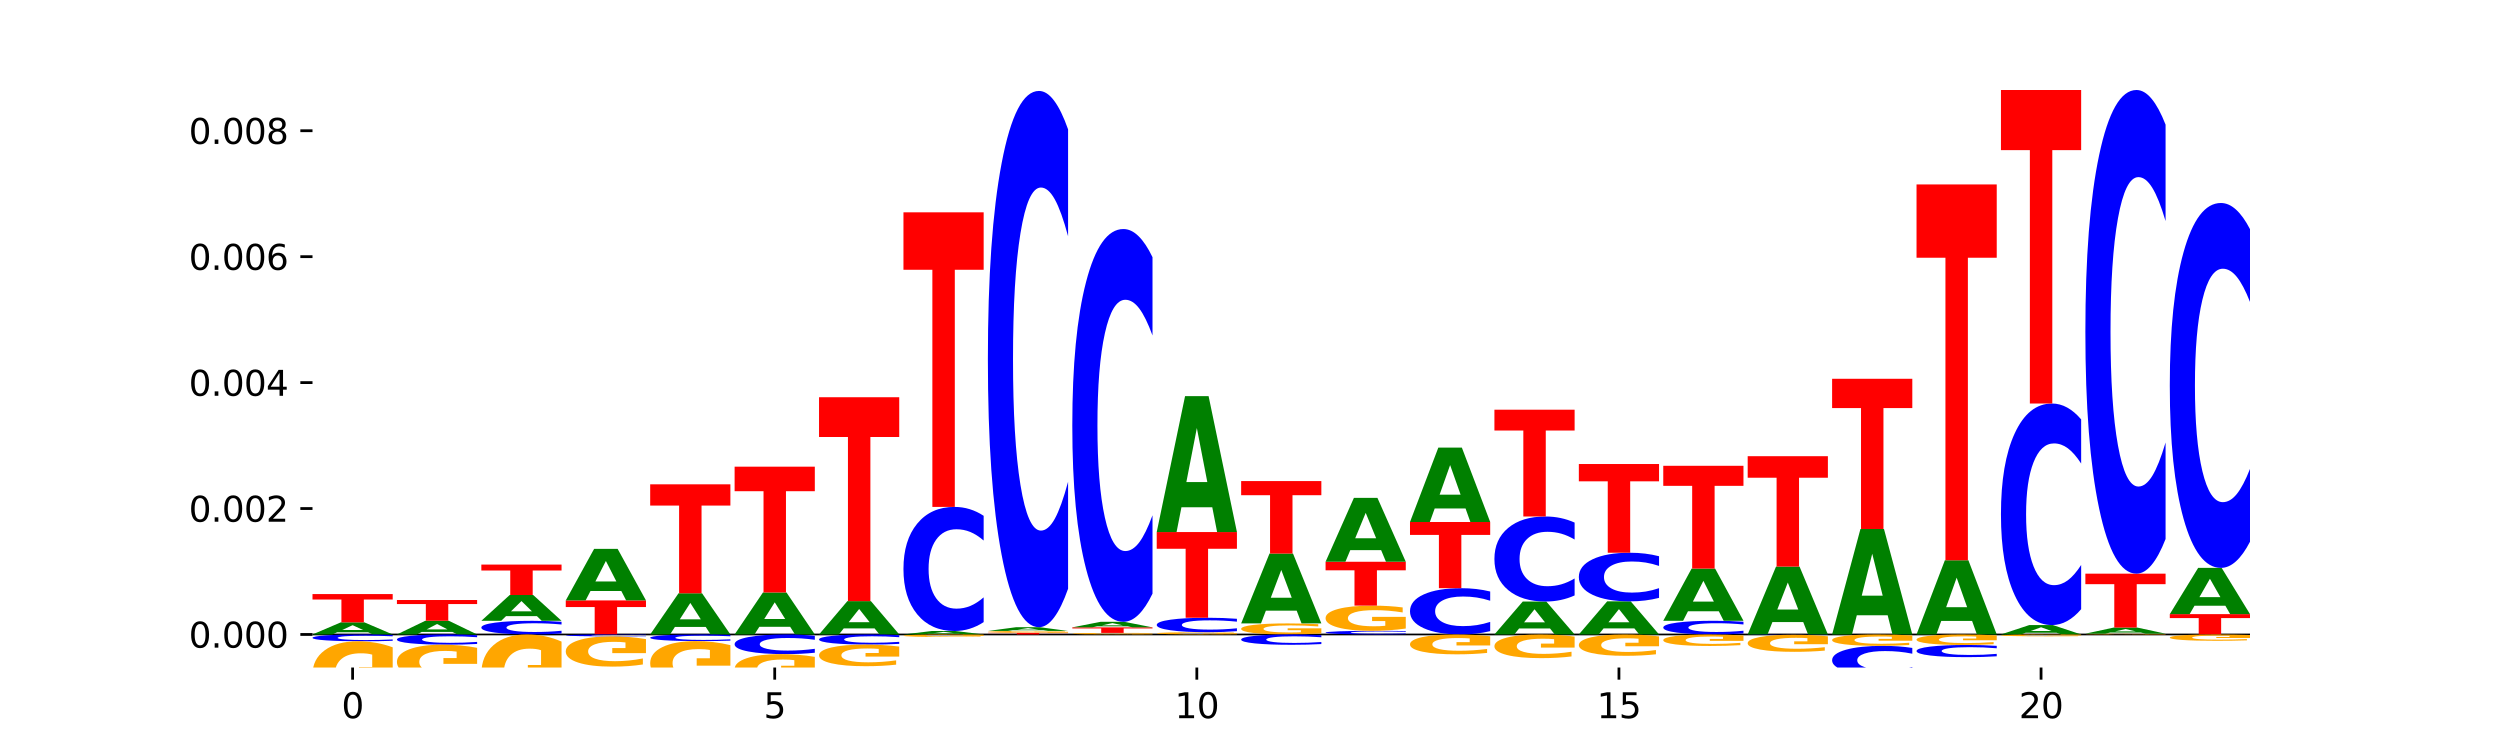 <?xml version="1.0" encoding="utf-8" standalone="no"?>
<!DOCTYPE svg PUBLIC "-//W3C//DTD SVG 1.1//EN"
  "http://www.w3.org/Graphics/SVG/1.1/DTD/svg11.dtd">
<svg xmlns:xlink="http://www.w3.org/1999/xlink" width="720pt" height="216pt" viewBox="0 0 720 216" xmlns="http://www.w3.org/2000/svg" version="1.1">
 <defs>
  <style type="text/css">*{stroke-linejoin: round; stroke-linecap: butt}</style>
 </defs>
 <g id="figure_1">
  <g id="patch_1">
   <path d="M 0 216 
L 720 216 
L 720 0 
L 0 0 
z
" style="fill: #ffffff"/>
  </g>
  <g id="axes_1">
   <g id="patch_2">
    <path d="M 90 192.24 
L 648 192.24 
L 648 25.92 
L 90 25.92 
z
" style="fill: #ffffff"/>
   </g>
   <g id="line2d_1">
    <path d="M 90 182.722 
L 648 182.722 
" clip-path="url(#p5cc0172f6b)" style="fill: none; stroke: #000000; stroke-width: 0.5; stroke-linecap: square"/>
   </g>
   <g id="patch_3">
    <path d="M 106 182.087 
L 97.117 182.087 
L 95.714 182.722 
L 90 182.722 
L 98.161 179.236 
L 104.937 179.236 
L 113.098 182.722 
L 107.388 182.722 
L 106 182.087 
z
M 98.534 181.44 
L 104.569 181.44 
L 101.556 180.053 
L 98.534 181.44 
z
" clip-path="url(#p5cc0172f6b)" style="fill: #008000"/>
   </g>
   <g id="patch_4">
    <path d="M 90 171.083 
L 113.098 171.083 
L 113.098 172.673 
L 104.788 172.673 
L 104.788 179.236 
L 98.326 179.236 
L 98.326 172.673 
L 90 172.673 
L 90 171.083 
z
" clip-path="url(#p5cc0172f6b)" style="fill: #ff0000"/>
   </g>
   <g id="patch_5">
    <path d="M 130.314 182.005 
L 121.431 182.005 
L 120.028 182.722 
L 114.314 182.722 
L 122.474 178.785 
L 129.251 178.785 
L 137.412 182.722 
L 131.702 182.722 
L 130.314 182.005 
z
M 122.847 181.274 
L 128.883 181.274 
L 125.87 179.708 
L 122.847 181.274 
z
" clip-path="url(#p5cc0172f6b)" style="fill: #008000"/>
   </g>
   <g id="patch_6">
    <path d="M 114.314 172.803 
L 137.412 172.803 
L 137.412 173.969 
L 129.102 173.969 
L 129.102 178.785 
L 122.64 178.785 
L 122.64 173.969 
L 114.314 173.969 
L 114.314 172.803 
z
" clip-path="url(#p5cc0172f6b)" style="fill: #ff0000"/>
   </g>
   <g id="patch_7">
    <path d="M 161.725 182.44 
Q 159.793 182.58 157.704 182.65 
Q 155.615 182.722 153.339 182.722 
Q 146.554 182.722 142.591 182.193 
Q 138.627 181.664 138.627 180.759 
Q 138.627 179.851 142.591 179.323 
Q 146.554 178.794 153.339 178.794 
Q 155.615 178.794 157.704 178.865 
Q 159.793 178.936 161.725 179.075 
L 161.725 179.858 
Q 159.776 179.673 157.885 179.587 
Q 155.993 179.501 153.904 179.501 
Q 150.156 179.501 148.009 179.836 
Q 145.867 180.171 145.867 180.759 
Q 145.867 181.345 148.009 181.68 
Q 150.156 182.014 153.904 182.014 
Q 155.993 182.014 157.885 181.928 
Q 159.776 181.841 161.725 181.656 
L 161.725 182.44 
z
" clip-path="url(#p5cc0172f6b)" style="fill: #0000ff"/>
   </g>
   <g id="patch_8">
    <path d="M 154.627 177.44 
L 145.744 177.44 
L 144.342 178.794 
L 138.627 178.794 
L 146.788 171.364 
L 153.565 171.364 
L 161.725 178.794 
L 156.016 178.794 
L 154.627 177.44 
z
M 147.161 176.061 
L 153.197 176.061 
L 150.184 173.106 
L 147.161 176.061 
z
" clip-path="url(#p5cc0172f6b)" style="fill: #008000"/>
   </g>
   <g id="patch_9">
    <path d="M 138.627 162.599 
L 161.725 162.599 
L 161.725 164.308 
L 153.416 164.308 
L 153.416 171.364 
L 146.953 171.364 
L 146.953 164.308 
L 138.627 164.308 
L 138.627 162.599 
z
" clip-path="url(#p5cc0172f6b)" style="fill: #ff0000"/>
   </g>
   <g id="patch_10">
    <path d="M 162.941 172.919 
L 186.039 172.919 
L 186.039 174.831 
L 177.729 174.831 
L 177.729 182.722 
L 171.267 182.722 
L 171.267 174.831 
L 162.941 174.831 
L 162.941 172.919 
z
" clip-path="url(#p5cc0172f6b)" style="fill: #ff0000"/>
   </g>
   <g id="patch_11">
    <path d="M 178.941 170.215 
L 170.058 170.215 
L 168.655 172.919 
L 162.941 172.919 
L 171.102 158.077 
L 177.879 158.077 
L 186.039 172.919 
L 180.33 172.919 
L 178.941 170.215 
z
M 171.475 167.46 
L 177.51 167.46 
L 174.497 161.557 
L 171.475 167.46 
z
" clip-path="url(#p5cc0172f6b)" style="fill: #008000"/>
   </g>
   <g id="patch_12">
    <path d="M 203.255 180.562 
L 194.372 180.562 
L 192.969 182.722 
L 187.255 182.722 
L 195.415 170.867 
L 202.192 170.867 
L 210.353 182.722 
L 204.643 182.722 
L 203.255 180.562 
z
M 195.789 178.362 
L 201.824 178.362 
L 198.811 173.646 
L 195.789 178.362 
z
" clip-path="url(#p5cc0172f6b)" style="fill: #008000"/>
   </g>
   <g id="patch_13">
    <path d="M 187.255 139.484 
L 210.353 139.484 
L 210.353 145.605 
L 202.043 145.605 
L 202.043 170.867 
L 195.581 170.867 
L 195.581 145.605 
L 187.255 145.605 
L 187.255 139.484 
z
" clip-path="url(#p5cc0172f6b)" style="fill: #ff0000"/>
   </g>
   <g id="patch_14">
    <path d="M 227.569 180.52 
L 218.686 180.52 
L 217.283 182.722 
L 211.569 182.722 
L 219.729 170.633 
L 226.506 170.633 
L 234.667 182.722 
L 228.957 182.722 
L 227.569 180.52 
z
M 220.102 178.276 
L 226.138 178.276 
L 223.125 173.468 
L 220.102 178.276 
z
" clip-path="url(#p5cc0172f6b)" style="fill: #008000"/>
   </g>
   <g id="patch_15">
    <path d="M 211.569 134.402 
L 234.667 134.402 
L 234.667 141.468 
L 226.357 141.468 
L 226.357 170.633 
L 219.895 170.633 
L 219.895 141.468 
L 211.569 141.468 
L 211.569 134.402 
z
" clip-path="url(#p5cc0172f6b)" style="fill: #ff0000"/>
   </g>
   <g id="patch_16">
    <path d="M 251.882 180.973 
L 242.999 180.973 
L 241.597 182.722 
L 235.882 182.722 
L 244.043 173.125 
L 250.82 173.125 
L 258.98 182.722 
L 253.271 182.722 
L 251.882 180.973 
z
M 244.416 179.192 
L 250.451 179.192 
L 247.438 175.375 
L 244.416 179.192 
z
" clip-path="url(#p5cc0172f6b)" style="fill: #008000"/>
   </g>
   <g id="patch_17">
    <path d="M 235.882 114.403 
L 258.98 114.403 
L 258.98 125.855 
L 250.67 125.855 
L 250.67 173.125 
L 244.208 173.125 
L 244.208 125.855 
L 235.882 125.855 
L 235.882 114.403 
z
" clip-path="url(#p5cc0172f6b)" style="fill: #ff0000"/>
   </g>
   <g id="patch_18">
    <path d="M 276.196 182.541 
L 267.313 182.541 
L 265.91 182.722 
L 260.196 182.722 
L 268.357 181.73 
L 275.134 181.73 
L 283.294 182.722 
L 277.585 182.722 
L 276.196 182.541 
z
M 268.73 182.357 
L 274.765 182.357 
L 271.752 181.963 
L 268.73 182.357 
z
" clip-path="url(#p5cc0172f6b)" style="fill: #008000"/>
   </g>
   <g id="patch_19">
    <path d="M 283.294 179.168 
Q 281.362 180.438 279.273 181.081 
Q 277.184 181.73 274.908 181.73 
Q 268.122 181.73 264.159 176.917 
Q 260.196 172.103 260.196 163.871 
Q 260.196 155.61 264.159 150.804 
Q 268.122 145.99 274.908 145.99 
Q 277.184 145.99 279.273 146.64 
Q 281.362 147.282 283.294 148.552 
L 283.294 155.676 
Q 281.345 153.993 279.453 153.21 
Q 277.562 152.428 275.473 152.428 
Q 271.725 152.428 269.577 155.477 
Q 267.436 158.519 267.436 163.871 
Q 267.436 169.202 269.577 172.251 
Q 271.725 175.292 275.473 175.292 
Q 277.562 175.292 279.453 174.51 
Q 281.345 173.72 283.294 172.037 
L 283.294 179.168 
z
" clip-path="url(#p5cc0172f6b)" style="fill: #0000ff"/>
   </g>
   <g id="patch_20">
    <path d="M 260.196 61.149 
L 283.294 61.149 
L 283.294 77.695 
L 274.984 77.695 
L 274.984 145.99 
L 268.522 145.99 
L 268.522 77.695 
L 260.196 77.695 
L 260.196 61.149 
z
" clip-path="url(#p5cc0172f6b)" style="fill: #ff0000"/>
   </g>
   <g id="patch_21">
    <path d="M 284.51 182.253 
L 307.608 182.253 
L 307.608 182.345 
L 299.298 182.345 
L 299.298 182.722 
L 292.836 182.722 
L 292.836 182.345 
L 284.51 182.345 
L 284.51 182.253 
z
" clip-path="url(#p5cc0172f6b)" style="fill: #ff0000"/>
   </g>
   <g id="patch_22">
    <path d="M 307.608 182.205 
Q 305.278 182.229 302.773 182.241 
Q 300.267 182.253 297.596 182.253 
Q 291.56 182.253 288.035 182.181 
Q 284.51 182.109 284.51 181.985 
Q 284.51 181.86 288.097 181.788 
Q 291.69 181.717 297.938 181.717 
Q 300.345 181.717 302.55 181.726 
Q 304.761 181.736 306.717 181.755 
L 306.717 181.862 
Q 304.699 181.837 302.7 181.825 
Q 300.702 181.813 298.694 181.813 
Q 294.977 181.813 292.963 181.858 
Q 290.95 181.902 290.95 181.985 
Q 290.95 182.067 292.891 182.112 
Q 294.832 182.156 298.404 182.156 
Q 299.377 182.156 300.21 182.154 
Q 301.044 182.151 301.707 182.146 
L 301.707 182.045 
L 297.902 182.045 
L 297.902 181.956 
L 307.608 181.956 
L 307.608 182.205 
z
" clip-path="url(#p5cc0172f6b)" style="fill: #ffa600"/>
   </g>
   <g id="patch_23">
    <path d="M 300.51 181.519 
L 291.627 181.519 
L 290.224 181.717 
L 284.51 181.717 
L 292.67 180.631 
L 299.447 180.631 
L 307.608 181.717 
L 301.898 181.717 
L 300.51 181.519 
z
M 293.043 181.317 
L 299.079 181.317 
L 296.066 180.886 
L 293.043 181.317 
z
" clip-path="url(#p5cc0172f6b)" style="fill: #008000"/>
   </g>
   <g id="patch_24">
    <path d="M 307.608 169.561 
Q 305.676 175.048 303.586 177.824 
Q 301.497 180.631 299.222 180.631 
Q 292.436 180.631 288.473 159.831 
Q 284.51 139.03 284.51 103.459 
Q 284.51 67.76 288.473 46.991 
Q 292.436 26.191 299.222 26.191 
Q 301.497 26.191 303.586 28.998 
Q 305.676 31.774 307.608 37.261 
L 307.608 68.047 
Q 305.658 60.773 303.767 57.391 
Q 301.876 54.01 299.786 54.01 
Q 296.038 54.01 293.891 67.186 
Q 291.749 80.329 291.749 103.459 
Q 291.749 126.492 293.891 139.668 
Q 296.038 152.812 299.786 152.812 
Q 301.876 152.812 303.767 149.43 
Q 305.658 146.017 307.608 138.743 
L 307.608 169.561 
z
" clip-path="url(#p5cc0172f6b)" style="fill: #0000ff"/>
   </g>
   <g id="patch_25">
    <path d="M 331.922 182.682 
Q 329.592 182.702 327.087 182.712 
Q 324.581 182.722 321.91 182.722 
Q 315.874 182.722 312.349 182.662 
Q 308.824 182.603 308.824 182.501 
Q 308.824 182.397 312.411 182.338 
Q 316.003 182.279 322.252 182.279 
Q 324.659 182.279 326.864 182.287 
Q 329.074 182.295 331.031 182.311 
L 331.031 182.399 
Q 329.012 182.379 327.014 182.369 
Q 325.016 182.359 323.007 182.359 
Q 319.291 182.359 317.277 182.396 
Q 315.263 182.432 315.263 182.501 
Q 315.263 182.568 317.204 182.605 
Q 319.146 182.642 322.718 182.642 
Q 323.691 182.642 324.524 182.64 
Q 325.358 182.638 326.02 182.633 
L 326.02 182.55 
L 322.215 182.55 
L 322.215 182.477 
L 331.922 182.477 
L 331.922 182.682 
z
" clip-path="url(#p5cc0172f6b)" style="fill: #ffa600"/>
   </g>
   <g id="patch_26">
    <path d="M 308.824 180.681 
L 331.922 180.681 
L 331.922 180.993 
L 323.612 180.993 
L 323.612 182.279 
L 317.15 182.279 
L 317.15 180.993 
L 308.824 180.993 
L 308.824 180.681 
z
" clip-path="url(#p5cc0172f6b)" style="fill: #ff0000"/>
   </g>
   <g id="patch_27">
    <path d="M 324.824 180.389 
L 315.94 180.389 
L 314.538 180.681 
L 308.824 180.681 
L 316.984 179.079 
L 323.761 179.079 
L 331.922 180.681 
L 326.212 180.681 
L 324.824 180.389 
z
M 317.357 180.092 
L 323.393 180.092 
L 320.38 179.455 
L 317.357 180.092 
z
" clip-path="url(#p5cc0172f6b)" style="fill: #008000"/>
   </g>
   <g id="patch_28">
    <path d="M 331.922 170.971 
Q 329.989 174.99 327.9 177.023 
Q 325.811 179.079 323.536 179.079 
Q 316.75 179.079 312.787 163.844 
Q 308.824 148.609 308.824 122.555 
Q 308.824 96.408 312.787 81.196 
Q 316.75 65.961 323.536 65.961 
Q 325.811 65.961 327.9 68.017 
Q 329.989 70.05 331.922 74.069 
L 331.922 96.618 
Q 329.972 91.29 328.081 88.813 
Q 326.189 86.336 324.1 86.336 
Q 320.352 86.336 318.205 95.987 
Q 316.063 105.614 316.063 122.555 
Q 316.063 139.426 318.205 149.076 
Q 320.352 158.703 324.1 158.703 
Q 326.189 158.703 328.081 156.227 
Q 329.972 153.726 331.922 148.399 
L 331.922 170.971 
z
" clip-path="url(#p5cc0172f6b)" style="fill: #0000ff"/>
   </g>
   <g id="patch_29">
    <path d="M 356.235 182.663 
Q 353.906 182.693 351.4 182.707 
Q 348.895 182.722 346.224 182.722 
Q 340.188 182.722 336.663 182.635 
Q 333.137 182.548 333.137 182.399 
Q 333.137 182.248 336.725 182.162 
Q 340.317 182.076 346.565 182.076 
Q 348.973 182.076 351.178 182.087 
Q 353.388 182.099 355.345 182.122 
L 355.345 182.251 
Q 353.326 182.221 351.328 182.207 
Q 349.33 182.192 347.321 182.192 
Q 343.604 182.192 341.591 182.246 
Q 339.577 182.299 339.577 182.399 
Q 339.577 182.498 341.518 182.552 
Q 343.459 182.605 347.031 182.605 
Q 348.004 182.605 348.838 182.602 
Q 349.671 182.599 350.334 182.592 
L 350.334 182.471 
L 346.529 182.471 
L 346.529 182.364 
L 356.235 182.364 
L 356.235 182.663 
z
" clip-path="url(#p5cc0172f6b)" style="fill: #ffa600"/>
   </g>
   <g id="patch_30">
    <path d="M 356.235 181.777 
Q 354.303 181.925 352.214 182 
Q 350.125 182.076 347.849 182.076 
Q 341.064 182.076 337.1 181.515 
Q 333.137 180.954 333.137 179.995 
Q 333.137 179.032 337.1 178.472 
Q 341.064 177.912 347.849 177.912 
Q 350.125 177.912 352.214 177.987 
Q 354.303 178.062 356.235 178.21 
L 356.235 179.04 
Q 354.286 178.844 352.394 178.753 
Q 350.503 178.662 348.414 178.662 
Q 344.666 178.662 342.518 179.017 
Q 340.377 179.371 340.377 179.995 
Q 340.377 180.616 342.518 180.971 
Q 344.666 181.326 348.414 181.326 
Q 350.503 181.326 352.394 181.234 
Q 354.286 181.142 356.235 180.946 
L 356.235 181.777 
z
" clip-path="url(#p5cc0172f6b)" style="fill: #0000ff"/>
   </g>
   <g id="patch_31">
    <path d="M 333.137 153.232 
L 356.235 153.232 
L 356.235 158.045 
L 347.925 158.045 
L 347.925 177.912 
L 341.463 177.912 
L 341.463 158.045 
L 333.137 158.045 
L 333.137 153.232 
z
" clip-path="url(#p5cc0172f6b)" style="fill: #ff0000"/>
   </g>
   <g id="patch_32">
    <path d="M 349.137 146.102 
L 340.254 146.102 
L 338.852 153.232 
L 333.137 153.232 
L 341.298 114.09 
L 348.075 114.09 
L 356.235 153.232 
L 350.526 153.232 
L 349.137 146.102 
z
M 341.671 138.837 
L 347.706 138.837 
L 344.693 123.268 
L 341.671 138.837 
z
" clip-path="url(#p5cc0172f6b)" style="fill: #008000"/>
   </g>
   <g id="patch_33">
    <path d="M 380.549 182.434 
Q 378.22 182.578 375.714 182.65 
Q 373.209 182.722 370.537 182.722 
Q 364.502 182.722 360.976 182.294 
Q 357.451 181.866 357.451 181.133 
Q 357.451 180.393 361.038 179.968 
Q 364.631 179.543 370.879 179.543 
Q 373.286 179.543 375.491 179.601 
Q 377.702 179.658 379.659 179.771 
L 379.659 180.405 
Q 377.64 180.259 375.642 180.188 
Q 373.643 180.116 371.635 180.116 
Q 367.918 180.116 365.904 180.38 
Q 363.891 180.643 363.891 181.133 
Q 363.891 181.619 365.832 181.885 
Q 367.773 182.149 371.345 182.149 
Q 372.318 182.149 373.152 182.134 
Q 373.985 182.118 374.648 182.085 
L 374.648 181.491 
L 370.843 181.491 
L 370.843 180.961 
L 380.549 180.961 
L 380.549 182.434 
z
" clip-path="url(#p5cc0172f6b)" style="fill: #ffa600"/>
   </g>
   <g id="patch_34">
    <path d="M 373.451 175.878 
L 364.568 175.878 
L 363.165 179.543 
L 357.451 179.543 
L 365.612 159.427 
L 372.388 159.427 
L 380.549 179.543 
L 374.839 179.543 
L 373.451 175.878 
z
M 365.985 172.145 
L 372.02 172.145 
L 369.007 164.143 
L 365.985 172.145 
z
" clip-path="url(#p5cc0172f6b)" style="fill: #008000"/>
   </g>
   <g id="patch_35">
    <path d="M 357.451 138.548 
L 380.549 138.548 
L 380.549 142.62 
L 372.239 142.62 
L 372.239 159.427 
L 365.777 159.427 
L 365.777 142.62 
L 357.451 142.62 
L 357.451 138.548 
z
" clip-path="url(#p5cc0172f6b)" style="fill: #ff0000"/>
   </g>
   <g id="patch_36">
    <path d="M 404.863 182.647 
Q 402.931 182.684 400.841 182.703 
Q 398.752 182.722 396.477 182.722 
Q 389.691 182.722 385.728 182.581 
Q 381.765 182.44 381.765 182.199 
Q 381.765 181.957 385.728 181.816 
Q 389.691 181.675 396.477 181.675 
Q 398.752 181.675 400.841 181.694 
Q 402.931 181.713 404.863 181.75 
L 404.863 181.959 
Q 402.913 181.91 401.022 181.887 
Q 399.13 181.864 397.041 181.864 
Q 393.293 181.864 391.146 181.953 
Q 389.004 182.042 389.004 182.199 
Q 389.004 182.355 391.146 182.444 
Q 393.293 182.533 397.041 182.533 
Q 399.13 182.533 401.022 182.51 
Q 402.913 182.487 404.863 182.438 
L 404.863 182.647 
z
" clip-path="url(#p5cc0172f6b)" style="fill: #0000ff"/>
   </g>
   <g id="patch_37">
    <path d="M 404.863 181.019 
Q 402.533 181.347 400.028 181.512 
Q 397.522 181.675 394.851 181.675 
Q 388.815 181.675 385.29 180.698 
Q 381.765 179.721 381.765 178.05 
Q 381.765 176.36 385.352 175.391 
Q 388.945 174.421 395.193 174.421 
Q 397.6 174.421 399.805 174.553 
Q 402.016 174.683 403.972 174.941 
L 403.972 176.387 
Q 401.953 176.056 399.955 175.893 
Q 397.957 175.728 395.949 175.728 
Q 392.232 175.728 390.218 176.33 
Q 388.204 176.931 388.204 178.05 
Q 388.204 179.159 390.146 179.765 
Q 392.087 180.369 395.659 180.369 
Q 396.632 180.369 397.465 180.334 
Q 398.299 180.298 398.961 180.223 
L 398.961 178.866 
L 395.157 178.866 
L 395.157 177.656 
L 404.863 177.656 
L 404.863 181.019 
z
" clip-path="url(#p5cc0172f6b)" style="fill: #ffa600"/>
   </g>
   <g id="patch_38">
    <path d="M 381.765 161.787 
L 404.863 161.787 
L 404.863 164.251 
L 396.553 164.251 
L 396.553 174.421 
L 390.091 174.421 
L 390.091 164.251 
L 381.765 164.251 
L 381.765 161.787 
z
" clip-path="url(#p5cc0172f6b)" style="fill: #ff0000"/>
   </g>
   <g id="patch_39">
    <path d="M 397.765 158.436 
L 388.882 158.436 
L 387.479 161.787 
L 381.765 161.787 
L 389.925 143.39 
L 396.702 143.39 
L 404.863 161.787 
L 399.153 161.787 
L 397.765 158.436 
z
M 390.298 155.021 
L 396.334 155.021 
L 393.321 147.703 
L 390.298 155.021 
z
" clip-path="url(#p5cc0172f6b)" style="fill: #008000"/>
   </g>
   <g id="patch_40">
    <path d="M 429.176 181.767 
Q 427.244 182.24 425.155 182.48 
Q 423.066 182.722 420.79 182.722 
Q 414.005 182.722 410.042 180.927 
Q 406.078 179.133 406.078 176.064 
Q 406.078 172.984 410.042 171.192 
Q 414.005 169.398 420.79 169.398 
Q 423.066 169.398 425.155 169.64 
Q 427.244 169.879 429.176 170.353 
L 429.176 173.009 
Q 427.227 172.381 425.336 172.089 
Q 423.444 171.798 421.355 171.798 
Q 417.607 171.798 415.46 172.934 
Q 413.318 174.068 413.318 176.064 
Q 413.318 178.051 415.46 179.188 
Q 417.607 180.322 421.355 180.322 
Q 423.444 180.322 425.336 180.03 
Q 427.227 179.735 429.176 179.108 
L 429.176 181.767 
z
" clip-path="url(#p5cc0172f6b)" style="fill: #0000ff"/>
   </g>
   <g id="patch_41">
    <path d="M 406.078 150.338 
L 429.176 150.338 
L 429.176 154.055 
L 420.867 154.055 
L 420.867 169.398 
L 414.404 169.398 
L 414.404 154.055 
L 406.078 154.055 
L 406.078 150.338 
z
" clip-path="url(#p5cc0172f6b)" style="fill: #ff0000"/>
   </g>
   <g id="patch_42">
    <path d="M 422.078 146.435 
L 413.195 146.435 
L 411.793 150.338 
L 406.078 150.338 
L 414.239 128.909 
L 421.016 128.909 
L 429.176 150.338 
L 423.467 150.338 
L 422.078 146.435 
z
M 414.612 142.457 
L 420.648 142.457 
L 417.635 133.934 
L 414.612 142.457 
z
" clip-path="url(#p5cc0172f6b)" style="fill: #008000"/>
   </g>
   <g id="patch_43">
    <path d="M 446.392 180.995 
L 437.509 180.995 
L 436.106 182.722 
L 430.392 182.722 
L 438.553 173.241 
L 445.33 173.241 
L 453.49 182.722 
L 447.781 182.722 
L 446.392 180.995 
z
M 438.926 179.235 
L 444.961 179.235 
L 441.948 175.464 
L 438.926 179.235 
z
" clip-path="url(#p5cc0172f6b)" style="fill: #008000"/>
   </g>
   <g id="patch_44">
    <path d="M 453.49 171.486 
Q 451.558 172.356 449.469 172.796 
Q 447.38 173.241 445.104 173.241 
Q 438.318 173.241 434.355 169.943 
Q 430.392 166.644 430.392 161.003 
Q 430.392 155.342 434.355 152.048 
Q 438.318 148.75 445.104 148.75 
Q 447.38 148.75 449.469 149.195 
Q 451.558 149.635 453.49 150.505 
L 453.49 155.387 
Q 451.541 154.234 449.649 153.698 
Q 447.758 153.161 445.669 153.161 
Q 441.921 153.161 439.773 155.251 
Q 437.632 157.335 437.632 161.003 
Q 437.632 164.656 439.773 166.745 
Q 441.921 168.83 445.669 168.83 
Q 447.758 168.83 449.649 168.293 
Q 451.541 167.752 453.49 166.599 
L 453.49 171.486 
z
" clip-path="url(#p5cc0172f6b)" style="fill: #0000ff"/>
   </g>
   <g id="patch_45">
    <path d="M 430.392 117.994 
L 453.49 117.994 
L 453.49 123.992 
L 445.18 123.992 
L 445.18 148.75 
L 438.718 148.75 
L 438.718 123.992 
L 430.392 123.992 
L 430.392 117.994 
z
" clip-path="url(#p5cc0172f6b)" style="fill: #ff0000"/>
   </g>
   <g id="patch_46">
    <path d="M 470.706 180.986 
L 461.823 180.986 
L 460.42 182.722 
L 454.706 182.722 
L 462.866 173.192 
L 469.643 173.192 
L 477.804 182.722 
L 472.094 182.722 
L 470.706 180.986 
z
M 463.24 179.217 
L 469.275 179.217 
L 466.262 175.426 
L 463.24 179.217 
z
" clip-path="url(#p5cc0172f6b)" style="fill: #008000"/>
   </g>
   <g id="patch_47">
    <path d="M 477.804 172.188 
Q 475.872 172.686 473.783 172.937 
Q 471.693 173.192 469.418 173.192 
Q 462.632 173.192 458.669 171.306 
Q 454.706 169.42 454.706 166.195 
Q 454.706 162.958 458.669 161.075 
Q 462.632 159.189 469.418 159.189 
Q 471.693 159.189 473.783 159.444 
Q 475.872 159.695 477.804 160.193 
L 477.804 162.984 
Q 475.854 162.325 473.963 162.018 
Q 472.072 161.711 469.982 161.711 
Q 466.235 161.711 464.087 162.906 
Q 461.945 164.098 461.945 166.195 
Q 461.945 168.283 464.087 169.478 
Q 466.235 170.669 469.982 170.669 
Q 472.072 170.669 473.963 170.363 
Q 475.854 170.053 477.804 169.394 
L 477.804 172.188 
z
" clip-path="url(#p5cc0172f6b)" style="fill: #0000ff"/>
   </g>
   <g id="patch_48">
    <path d="M 454.706 133.638 
L 477.804 133.638 
L 477.804 138.621 
L 469.494 138.621 
L 469.494 159.189 
L 463.032 159.189 
L 463.032 138.621 
L 454.706 138.621 
L 454.706 133.638 
z
" clip-path="url(#p5cc0172f6b)" style="fill: #ff0000"/>
   </g>
   <g id="patch_49">
    <path d="M 502.118 182.439 
Q 500.186 182.579 498.096 182.65 
Q 496.007 182.722 493.732 182.722 
Q 486.946 182.722 482.983 182.191 
Q 479.02 181.661 479.02 180.753 
Q 479.02 179.842 482.983 179.313 
Q 486.946 178.782 493.732 178.782 
Q 496.007 178.782 498.096 178.854 
Q 500.186 178.924 502.118 179.064 
L 502.118 179.85 
Q 500.168 179.664 498.277 179.578 
Q 496.385 179.492 494.296 179.492 
Q 490.548 179.492 488.401 179.828 
Q 486.259 180.163 486.259 180.753 
Q 486.259 181.341 488.401 181.677 
Q 490.548 182.012 494.296 182.012 
Q 496.385 182.012 498.277 181.926 
Q 500.168 181.839 502.118 181.653 
L 502.118 182.439 
z
" clip-path="url(#p5cc0172f6b)" style="fill: #0000ff"/>
   </g>
   <g id="patch_50">
    <path d="M 495.02 176.045 
L 486.137 176.045 
L 484.734 178.782 
L 479.02 178.782 
L 487.18 163.756 
L 493.957 163.756 
L 502.118 178.782 
L 496.408 178.782 
L 495.02 176.045 
z
M 487.553 173.256 
L 493.589 173.256 
L 490.576 167.279 
L 487.553 173.256 
z
" clip-path="url(#p5cc0172f6b)" style="fill: #008000"/>
   </g>
   <g id="patch_51">
    <path d="M 479.02 134.15 
L 502.118 134.15 
L 502.118 139.924 
L 493.808 139.924 
L 493.808 163.756 
L 487.346 163.756 
L 487.346 139.924 
L 479.02 139.924 
L 479.02 134.15 
z
" clip-path="url(#p5cc0172f6b)" style="fill: #ff0000"/>
   </g>
   <g id="patch_52">
    <path d="M 519.333 179.162 
L 510.45 179.162 
L 509.048 182.722 
L 503.333 182.722 
L 511.494 163.183 
L 518.271 163.183 
L 526.431 182.722 
L 520.722 182.722 
L 519.333 179.162 
z
M 511.867 175.536 
L 517.902 175.536 
L 514.889 167.764 
L 511.867 175.536 
z
" clip-path="url(#p5cc0172f6b)" style="fill: #008000"/>
   </g>
   <g id="patch_53">
    <path d="M 503.333 131.384 
L 526.431 131.384 
L 526.431 137.586 
L 518.121 137.586 
L 518.121 163.183 
L 511.659 163.183 
L 511.659 137.586 
L 503.333 137.586 
L 503.333 131.384 
z
" clip-path="url(#p5cc0172f6b)" style="fill: #ff0000"/>
   </g>
   <g id="patch_54">
    <path d="M 543.647 177.189 
L 534.764 177.189 
L 533.361 182.722 
L 527.647 182.722 
L 535.808 152.349 
L 542.585 152.349 
L 550.745 182.722 
L 545.036 182.722 
L 543.647 177.189 
z
M 536.181 171.552 
L 542.216 171.552 
L 539.203 159.47 
L 536.181 171.552 
z
" clip-path="url(#p5cc0172f6b)" style="fill: #008000"/>
   </g>
   <g id="patch_55">
    <path d="M 527.647 109.089 
L 550.745 109.089 
L 550.745 117.526 
L 542.435 117.526 
L 542.435 152.349 
L 535.973 152.349 
L 535.973 117.526 
L 527.647 117.526 
L 527.647 109.089 
z
" clip-path="url(#p5cc0172f6b)" style="fill: #ff0000"/>
   </g>
   <g id="patch_56">
    <path d="M 567.961 178.831 
L 559.078 178.831 
L 557.675 182.722 
L 551.961 182.722 
L 560.121 161.361 
L 566.898 161.361 
L 575.059 182.722 
L 569.349 182.722 
L 567.961 178.831 
z
M 560.494 174.866 
L 566.53 174.866 
L 563.517 166.37 
L 560.494 174.866 
z
" clip-path="url(#p5cc0172f6b)" style="fill: #008000"/>
   </g>
   <g id="patch_57">
    <path d="M 551.961 53.118 
L 575.059 53.118 
L 575.059 74.229 
L 566.749 74.229 
L 566.749 161.361 
L 560.287 161.361 
L 560.287 74.229 
L 551.961 74.229 
L 551.961 53.118 
z
" clip-path="url(#p5cc0172f6b)" style="fill: #ff0000"/>
   </g>
   <g id="patch_58">
    <path d="M 592.275 182.229 
L 583.391 182.229 
L 581.989 182.722 
L 576.275 182.722 
L 584.435 180.018 
L 591.212 180.018 
L 599.373 182.722 
L 593.663 182.722 
L 592.275 182.229 
z
M 584.808 181.728 
L 590.844 181.728 
L 587.831 180.652 
L 584.808 181.728 
z
" clip-path="url(#p5cc0172f6b)" style="fill: #008000"/>
   </g>
   <g id="patch_59">
    <path d="M 599.373 175.445 
Q 597.44 177.712 595.351 178.858 
Q 593.262 180.018 590.986 180.018 
Q 584.201 180.018 580.238 171.425 
Q 576.275 162.831 576.275 148.135 
Q 576.275 133.387 580.238 124.807 
Q 584.201 116.213 590.986 116.213 
Q 593.262 116.213 595.351 117.373 
Q 597.44 118.52 599.373 120.787 
L 599.373 133.506 
Q 597.423 130.5 595.532 129.103 
Q 593.64 127.706 591.551 127.706 
Q 587.803 127.706 585.656 133.15 
Q 583.514 138.58 583.514 148.135 
Q 583.514 157.652 585.656 163.095 
Q 587.803 168.525 591.551 168.525 
Q 593.64 168.525 595.532 167.128 
Q 597.423 165.718 599.373 162.713 
L 599.373 175.445 
z
" clip-path="url(#p5cc0172f6b)" style="fill: #0000ff"/>
   </g>
   <g id="patch_60">
    <path d="M 576.275 25.558 
L 599.373 25.558 
L 599.373 43.238 
L 591.063 43.238 
L 591.063 116.213 
L 584.601 116.213 
L 584.601 43.238 
L 576.275 43.238 
L 576.275 25.558 
z
" clip-path="url(#p5cc0172f6b)" style="fill: #ff0000"/>
   </g>
   <g id="patch_61">
    <path d="M 623.686 182.701 
Q 621.357 182.712 618.851 182.717 
Q 616.346 182.722 613.675 182.722 
Q 607.639 182.722 604.114 182.692 
Q 600.588 182.661 600.588 182.61 
Q 600.588 182.557 604.176 182.527 
Q 607.768 182.497 614.016 182.497 
Q 616.423 182.497 618.629 182.501 
Q 620.839 182.506 622.796 182.513 
L 622.796 182.558 
Q 620.777 182.548 618.779 182.543 
Q 616.781 182.538 614.772 182.538 
Q 611.055 182.538 609.042 182.556 
Q 607.028 182.575 607.028 182.61 
Q 607.028 182.644 608.969 182.663 
Q 610.91 182.681 614.482 182.681 
Q 615.455 182.681 616.289 182.68 
Q 617.122 182.679 617.785 182.677 
L 617.785 182.635 
L 613.98 182.635 
L 613.98 182.597 
L 623.686 182.597 
L 623.686 182.701 
z
" clip-path="url(#p5cc0172f6b)" style="fill: #ffa600"/>
   </g>
   <g id="patch_62">
    <path d="M 616.588 182.177 
L 607.705 182.177 
L 606.303 182.497 
L 600.588 182.497 
L 608.749 180.738 
L 615.526 180.738 
L 623.686 182.497 
L 617.977 182.497 
L 616.588 182.177 
z
M 609.122 181.851 
L 615.157 181.851 
L 612.144 181.151 
L 609.122 181.851 
z
" clip-path="url(#p5cc0172f6b)" style="fill: #008000"/>
   </g>
   <g id="patch_63">
    <path d="M 600.588 165.215 
L 623.686 165.215 
L 623.686 168.243 
L 615.376 168.243 
L 615.376 180.738 
L 608.914 180.738 
L 608.914 168.243 
L 600.588 168.243 
L 600.588 165.215 
z
" clip-path="url(#p5cc0172f6b)" style="fill: #ff0000"/>
   </g>
   <g id="patch_64">
    <path d="M 623.686 155.231 
Q 621.754 160.18 619.665 162.683 
Q 617.576 165.215 615.3 165.215 
Q 608.515 165.215 604.551 146.454 
Q 600.588 127.694 600.588 95.611 
Q 600.588 63.413 604.551 44.681 
Q 608.515 25.92 615.3 25.92 
Q 617.576 25.92 619.665 28.452 
Q 621.754 30.955 623.686 35.905 
L 623.686 63.672 
Q 621.737 57.111 619.845 54.061 
Q 617.954 51.011 615.865 51.011 
Q 612.117 51.011 609.969 62.895 
Q 607.828 74.75 607.828 95.611 
Q 607.828 116.386 609.969 128.269 
Q 612.117 140.124 615.865 140.124 
Q 617.954 140.124 619.845 137.074 
Q 621.737 133.995 623.686 127.435 
L 623.686 155.231 
z
" clip-path="url(#p5cc0172f6b)" style="fill: #0000ff"/>
   </g>
   <g id="patch_65">
    <path d="M 624.902 176.869 
L 648 176.869 
L 648 178.01 
L 639.69 178.01 
L 639.69 182.722 
L 633.228 182.722 
L 633.228 178.01 
L 624.902 178.01 
L 624.902 176.869 
z
" clip-path="url(#p5cc0172f6b)" style="fill: #ff0000"/>
   </g>
   <g id="patch_66">
    <path d="M 640.902 174.443 
L 632.019 174.443 
L 630.616 176.869 
L 624.902 176.869 
L 633.063 163.554 
L 639.839 163.554 
L 648 176.869 
L 642.29 176.869 
L 640.902 174.443 
z
M 633.436 171.972 
L 639.471 171.972 
L 636.458 166.676 
L 633.436 171.972 
z
" clip-path="url(#p5cc0172f6b)" style="fill: #008000"/>
   </g>
   <g id="patch_67">
    <path d="M 648 156.021 
Q 646.068 159.755 643.979 161.644 
Q 641.889 163.554 639.614 163.554 
Q 632.828 163.554 628.865 149.4 
Q 624.902 135.246 624.902 111.041 
Q 624.902 86.749 628.865 72.617 
Q 632.828 58.463 639.614 58.463 
Q 641.889 58.463 643.979 60.373 
Q 646.068 62.262 648 65.996 
L 648 86.945 
Q 646.05 81.995 644.159 79.694 
Q 642.268 77.393 640.178 77.393 
Q 636.431 77.393 634.283 86.359 
Q 632.142 95.303 632.142 111.041 
Q 632.142 126.715 634.283 135.68 
Q 636.431 144.624 640.178 144.624 
Q 642.268 144.624 644.159 142.323 
Q 646.05 140 648 135.051 
L 648 156.021 
z
" clip-path="url(#p5cc0172f6b)" style="fill: #0000ff"/>
   </g>
   <g id="patch_68">
    <path d="M 113.098 182.863 
Q 111.166 182.793 109.077 182.758 
Q 106.987 182.722 104.712 182.722 
Q 97.926 182.722 93.963 182.987 
Q 90 183.253 90 183.707 
Q 90 184.162 93.963 184.428 
Q 97.926 184.693 104.712 184.693 
Q 106.987 184.693 109.077 184.657 
Q 111.166 184.622 113.098 184.552 
L 113.098 184.159 
Q 111.148 184.252 109.257 184.295 
Q 107.366 184.338 105.276 184.338 
Q 101.529 184.338 99.381 184.17 
Q 97.24 184.002 97.24 183.707 
Q 97.24 183.413 99.381 183.245 
Q 101.529 183.077 105.276 183.077 
Q 107.366 183.077 109.257 183.12 
Q 111.148 183.164 113.098 183.256 
L 113.098 182.863 
z
" clip-path="url(#p5cc0172f6b)" style="fill: #0000ff"/>
   </g>
   <g id="patch_69">
    <path d="M 113.098 186.429 
Q 110.769 185.561 108.263 185.125 
Q 105.758 184.693 103.086 184.693 
Q 97.051 184.693 93.525 187.277 
Q 90 189.861 90 194.28 
Q 90 198.751 93.587 201.315 
Q 97.18 203.879 103.428 203.879 
Q 105.835 203.879 108.04 203.53 
Q 110.251 203.186 112.208 202.504 
L 112.208 198.679 
Q 110.189 199.555 108.191 199.987 
Q 106.192 200.423 104.184 200.423 
Q 100.467 200.423 98.453 198.83 
Q 96.44 197.241 96.44 194.28 
Q 96.44 191.347 98.381 189.746 
Q 100.322 188.149 103.894 188.149 
Q 104.867 188.149 105.701 188.24 
Q 106.534 188.335 107.197 188.533 
L 107.197 192.124 
L 103.392 192.124 
L 103.392 195.322 
L 113.098 195.322 
L 113.098 186.429 
z
" clip-path="url(#p5cc0172f6b)" style="fill: #ffa600"/>
   </g>
   <g id="patch_70">
    <path d="M 137.412 182.933 
Q 135.48 182.828 133.39 182.775 
Q 131.301 182.722 129.026 182.722 
Q 122.24 182.722 118.277 183.119 
Q 114.314 183.516 114.314 184.195 
Q 114.314 184.876 118.277 185.273 
Q 122.24 185.67 129.026 185.67 
Q 131.301 185.67 133.39 185.616 
Q 135.48 185.563 137.412 185.458 
L 137.412 184.871 
Q 135.462 185.01 133.571 185.074 
Q 131.679 185.139 129.59 185.139 
Q 125.842 185.139 123.695 184.887 
Q 121.553 184.636 121.553 184.195 
Q 121.553 183.755 123.695 183.504 
Q 125.842 183.253 129.59 183.253 
Q 131.679 183.253 133.571 183.317 
Q 135.462 183.382 137.412 183.521 
L 137.412 182.933 
z
" clip-path="url(#p5cc0172f6b)" style="fill: #0000ff"/>
   </g>
   <g id="patch_71">
    <path d="M 137.412 186.571 
Q 135.082 186.121 132.577 185.894 
Q 130.071 185.67 127.4 185.67 
Q 121.364 185.67 117.839 187.012 
Q 114.314 188.355 114.314 190.651 
Q 114.314 192.973 117.901 194.305 
Q 121.494 195.638 127.742 195.638 
Q 130.149 195.638 132.354 195.457 
Q 134.565 195.277 136.521 194.923 
L 136.521 192.936 
Q 134.503 193.391 132.504 193.616 
Q 130.506 193.842 128.498 193.842 
Q 124.781 193.842 122.767 193.014 
Q 120.753 192.189 120.753 190.651 
Q 120.753 189.127 122.695 188.295 
Q 124.636 187.465 128.208 187.465 
Q 129.181 187.465 130.014 187.512 
Q 130.848 187.562 131.51 187.665 
L 131.51 189.53 
L 127.706 189.53 
L 127.706 191.192 
L 137.412 191.192 
L 137.412 186.571 
z
" clip-path="url(#p5cc0172f6b)" style="fill: #ffa600"/>
   </g>
   <g id="patch_72">
    <path d="M 161.725 184.777 
Q 159.396 183.749 156.891 183.233 
Q 154.385 182.722 151.714 182.722 
Q 145.678 182.722 142.153 185.781 
Q 138.627 188.84 138.627 194.071 
Q 138.627 199.363 142.215 202.399 
Q 145.807 205.434 152.056 205.434 
Q 154.463 205.434 156.668 205.021 
Q 158.878 204.613 160.835 203.806 
L 160.835 199.279 
Q 158.816 200.316 156.818 200.827 
Q 154.82 201.343 152.811 201.343 
Q 149.095 201.343 147.081 199.457 
Q 145.067 197.576 145.067 194.071 
Q 145.067 190.599 147.008 188.704 
Q 148.95 186.813 152.521 186.813 
Q 153.495 186.813 154.328 186.921 
Q 155.162 187.033 155.824 187.268 
L 155.824 191.519 
L 152.019 191.519 
L 152.019 195.305 
L 161.725 195.305 
L 161.725 184.777 
z
" clip-path="url(#p5cc0172f6b)" style="fill: #ffa600"/>
   </g>
   <g id="patch_73">
    <path d="M 186.039 182.762 
Q 184.107 182.742 182.018 182.732 
Q 179.929 182.722 177.653 182.722 
Q 170.867 182.722 166.904 182.796 
Q 162.941 182.871 162.941 182.999 
Q 162.941 183.127 166.904 183.202 
Q 170.867 183.276 177.653 183.276 
Q 179.929 183.276 182.018 183.266 
Q 184.107 183.256 186.039 183.237 
L 186.039 183.126 
Q 184.09 183.152 182.198 183.164 
Q 180.307 183.176 178.218 183.176 
Q 174.47 183.176 172.322 183.129 
Q 170.181 183.082 170.181 182.999 
Q 170.181 182.916 172.322 182.869 
Q 174.47 182.822 178.218 182.822 
Q 180.307 182.822 182.198 182.834 
Q 184.09 182.846 186.039 182.872 
L 186.039 182.762 
z
" clip-path="url(#p5cc0172f6b)" style="fill: #0000ff"/>
   </g>
   <g id="patch_74">
    <path d="M 186.039 184.065 
Q 183.71 183.671 181.204 183.473 
Q 178.699 183.276 176.028 183.276 
Q 169.992 183.276 166.466 184.45 
Q 162.941 185.624 162.941 187.631 
Q 162.941 189.662 166.529 190.826 
Q 170.121 191.991 176.369 191.991 
Q 178.776 191.991 180.982 191.833 
Q 183.192 191.676 185.149 191.367 
L 185.149 189.629 
Q 183.13 190.027 181.132 190.223 
Q 179.134 190.421 177.125 190.421 
Q 173.408 190.421 171.395 189.698 
Q 169.381 188.976 169.381 187.631 
Q 169.381 186.299 171.322 185.572 
Q 173.263 184.846 176.835 184.846 
Q 177.808 184.846 178.642 184.888 
Q 179.475 184.931 180.138 185.021 
L 180.138 186.652 
L 176.333 186.652 
L 176.333 188.105 
L 186.039 188.105 
L 186.039 184.065 
z
" clip-path="url(#p5cc0172f6b)" style="fill: #ffa600"/>
   </g>
   <g id="patch_75">
    <path d="M 210.353 182.86 
Q 208.421 182.791 206.332 182.757 
Q 204.242 182.722 201.967 182.722 
Q 195.181 182.722 191.218 182.981 
Q 187.255 183.24 187.255 183.683 
Q 187.255 184.128 191.218 184.386 
Q 195.181 184.645 201.967 184.645 
Q 204.242 184.645 206.332 184.611 
Q 208.421 184.576 210.353 184.508 
L 210.353 184.124 
Q 208.403 184.215 206.512 184.257 
Q 204.621 184.299 202.531 184.299 
Q 198.784 184.299 196.636 184.135 
Q 194.494 183.971 194.494 183.683 
Q 194.494 183.396 196.636 183.232 
Q 198.784 183.068 202.531 183.068 
Q 204.621 183.068 206.512 183.11 
Q 208.403 183.153 210.353 183.244 
L 210.353 182.86 
z
" clip-path="url(#p5cc0172f6b)" style="fill: #0000ff"/>
   </g>
   <g id="patch_76">
    <path d="M 210.353 185.798 
Q 208.023 185.222 205.518 184.932 
Q 203.013 184.645 200.341 184.645 
Q 194.305 184.645 190.78 186.362 
Q 187.255 188.078 187.255 191.013 
Q 187.255 193.982 190.842 195.686 
Q 194.435 197.389 200.683 197.389 
Q 203.09 197.389 205.295 197.157 
Q 207.506 196.928 209.463 196.475 
L 209.463 193.935 
Q 207.444 194.517 205.446 194.804 
Q 203.447 195.093 201.439 195.093 
Q 197.722 195.093 195.708 194.035 
Q 193.695 192.98 193.695 191.013 
Q 193.695 189.065 195.636 188.002 
Q 197.577 186.941 201.149 186.941 
Q 202.122 186.941 202.956 187.001 
Q 203.789 187.065 204.452 187.196 
L 204.452 189.581 
L 200.647 189.581 
L 200.647 191.705 
L 210.353 191.705 
L 210.353 185.798 
z
" clip-path="url(#p5cc0172f6b)" style="fill: #ffa600"/>
   </g>
   <g id="patch_77">
    <path d="M 234.667 183.128 
Q 232.735 182.927 230.645 182.825 
Q 228.556 182.722 226.281 182.722 
Q 219.495 182.722 215.532 183.485 
Q 211.569 184.248 211.569 185.554 
Q 211.569 186.864 215.532 187.626 
Q 219.495 188.389 226.281 188.389 
Q 228.556 188.389 230.645 188.286 
Q 232.735 188.184 234.667 187.983 
L 234.667 186.853 
Q 232.717 187.12 230.826 187.244 
Q 228.934 187.368 226.845 187.368 
Q 223.097 187.368 220.95 186.885 
Q 218.808 186.402 218.808 185.554 
Q 218.808 184.708 220.95 184.225 
Q 223.097 183.743 226.845 183.743 
Q 228.934 183.743 230.826 183.867 
Q 232.717 183.992 234.667 184.259 
L 234.667 183.128 
z
" clip-path="url(#p5cc0172f6b)" style="fill: #0000ff"/>
   </g>
   <g id="patch_78">
    <path d="M 234.667 189.172 
Q 232.337 188.781 229.832 188.584 
Q 227.326 188.389 224.655 188.389 
Q 218.619 188.389 215.094 189.555 
Q 211.569 190.72 211.569 192.714 
Q 211.569 194.731 215.156 195.887 
Q 218.749 197.044 224.997 197.044 
Q 227.404 197.044 229.609 196.887 
Q 231.82 196.731 233.776 196.424 
L 233.776 194.699 
Q 231.757 195.094 229.759 195.289 
Q 227.761 195.485 225.753 195.485 
Q 222.036 195.485 220.022 194.766 
Q 218.008 194.05 218.008 192.714 
Q 218.008 191.391 219.95 190.669 
Q 221.891 189.948 225.463 189.948 
Q 226.436 189.948 227.269 189.989 
Q 228.103 190.032 228.765 190.121 
L 228.765 191.741 
L 224.961 191.741 
L 224.961 193.184 
L 234.667 193.184 
L 234.667 189.172 
z
" clip-path="url(#p5cc0172f6b)" style="fill: #ffa600"/>
   </g>
   <g id="patch_79">
    <path d="M 258.98 182.931 
Q 257.048 182.827 254.959 182.775 
Q 252.87 182.722 250.594 182.722 
Q 243.809 182.722 239.846 183.115 
Q 235.882 183.509 235.882 184.182 
Q 235.882 184.858 239.846 185.251 
Q 243.809 185.645 250.594 185.645 
Q 252.87 185.645 254.959 185.591 
Q 257.048 185.539 258.98 185.435 
L 258.98 184.852 
Q 257.031 184.99 255.139 185.054 
Q 253.248 185.118 251.159 185.118 
Q 247.411 185.118 245.264 184.869 
Q 243.122 184.62 243.122 184.182 
Q 243.122 183.746 245.264 183.497 
Q 247.411 183.248 251.159 183.248 
Q 253.248 183.248 255.139 183.312 
Q 257.031 183.377 258.98 183.514 
L 258.98 182.931 
z
" clip-path="url(#p5cc0172f6b)" style="fill: #0000ff"/>
   </g>
   <g id="patch_80">
    <path d="M 258.98 186.208 
Q 256.651 185.926 254.145 185.785 
Q 251.64 185.645 248.969 185.645 
Q 242.933 185.645 239.408 186.483 
Q 235.882 187.321 235.882 188.754 
Q 235.882 190.205 239.47 191.036 
Q 243.062 191.868 249.31 191.868 
Q 251.718 191.868 253.923 191.755 
Q 256.133 191.643 258.09 191.422 
L 258.09 190.181 
Q 256.071 190.465 254.073 190.606 
Q 252.075 190.747 250.066 190.747 
Q 246.349 190.747 244.336 190.23 
Q 242.322 189.715 242.322 188.754 
Q 242.322 187.803 244.263 187.284 
Q 246.205 186.766 249.776 186.766 
Q 250.75 186.766 251.583 186.795 
Q 252.416 186.826 253.079 186.89 
L 253.079 188.055 
L 249.274 188.055 
L 249.274 189.092 
L 258.98 189.092 
L 258.98 186.208 
z
" clip-path="url(#p5cc0172f6b)" style="fill: #ffa600"/>
   </g>
   <g id="patch_81">
    <path d="M 283.294 182.789 
Q 280.965 182.755 278.459 182.738 
Q 275.954 182.722 273.283 182.722 
Q 267.247 182.722 263.721 182.821 
Q 260.196 182.921 260.196 183.091 
Q 260.196 183.264 263.783 183.363 
Q 267.376 183.462 273.624 183.462 
Q 276.031 183.462 278.237 183.448 
Q 280.447 183.435 282.404 183.409 
L 282.404 183.261 
Q 280.385 183.295 278.387 183.311 
Q 276.389 183.328 274.38 183.328 
Q 270.663 183.328 268.649 183.267 
Q 266.636 183.206 266.636 183.091 
Q 266.636 182.978 268.577 182.917 
Q 270.518 182.855 274.09 182.855 
Q 275.063 182.855 275.897 182.859 
Q 276.73 182.862 277.393 182.87 
L 277.393 183.008 
L 273.588 183.008 
L 273.588 183.132 
L 283.294 183.132 
L 283.294 182.789 
z
" clip-path="url(#p5cc0172f6b)" style="fill: #ffa600"/>
   </g>
   <g id="patch_82">
    <path d="M 380.549 182.936 
Q 378.617 182.83 376.528 182.776 
Q 374.438 182.722 372.163 182.722 
Q 365.377 182.722 361.414 183.123 
Q 357.451 183.525 357.451 184.212 
Q 357.451 184.901 361.414 185.302 
Q 365.377 185.704 372.163 185.704 
Q 374.438 185.704 376.528 185.65 
Q 378.617 185.596 380.549 185.49 
L 380.549 184.896 
Q 378.599 185.036 376.708 185.102 
Q 374.817 185.167 372.727 185.167 
Q 368.98 185.167 366.832 184.912 
Q 364.691 184.659 364.691 184.212 
Q 364.691 183.767 366.832 183.513 
Q 368.98 183.259 372.727 183.259 
Q 374.817 183.259 376.708 183.324 
Q 378.599 183.39 380.549 183.531 
L 380.549 182.936 
z
" clip-path="url(#p5cc0172f6b)" style="fill: #0000ff"/>
   </g>
   <g id="patch_83">
    <path d="M 429.176 183.24 
Q 426.847 182.981 424.342 182.851 
Q 421.836 182.722 419.165 182.722 
Q 413.129 182.722 409.604 183.493 
Q 406.078 184.265 406.078 185.584 
Q 406.078 186.918 409.666 187.684 
Q 413.258 188.449 419.507 188.449 
Q 421.914 188.449 424.119 188.345 
Q 426.329 188.242 428.286 188.039 
L 428.286 186.897 
Q 426.267 187.158 424.269 187.287 
Q 422.271 187.417 420.262 187.417 
Q 416.546 187.417 414.532 186.942 
Q 412.518 186.467 412.518 185.584 
Q 412.518 184.708 414.459 184.23 
Q 416.401 183.753 419.972 183.753 
Q 420.946 183.753 421.779 183.781 
Q 422.613 183.809 423.275 183.868 
L 423.275 184.94 
L 419.47 184.94 
L 419.47 185.895 
L 429.176 185.895 
L 429.176 183.24 
z
" clip-path="url(#p5cc0172f6b)" style="fill: #ffa600"/>
   </g>
   <g id="patch_84">
    <path d="M 453.49 183.339 
Q 451.161 183.03 448.655 182.875 
Q 446.15 182.722 443.479 182.722 
Q 437.443 182.722 433.917 183.641 
Q 430.392 184.56 430.392 186.132 
Q 430.392 187.722 433.98 188.634 
Q 437.572 189.546 443.82 189.546 
Q 446.227 189.546 448.433 189.422 
Q 450.643 189.3 452.6 189.057 
L 452.6 187.697 
Q 450.581 188.008 448.583 188.162 
Q 446.585 188.317 444.576 188.317 
Q 440.859 188.317 438.846 187.75 
Q 436.832 187.185 436.832 186.132 
Q 436.832 185.089 438.773 184.519 
Q 440.714 183.951 444.286 183.951 
Q 445.259 183.951 446.093 183.983 
Q 446.926 184.017 447.589 184.088 
L 447.589 185.365 
L 443.784 185.365 
L 443.784 186.503 
L 453.49 186.503 
L 453.49 183.339 
z
" clip-path="url(#p5cc0172f6b)" style="fill: #ffa600"/>
   </g>
   <g id="patch_85">
    <path d="M 477.804 183.279 
Q 475.474 183 472.969 182.86 
Q 470.463 182.722 467.792 182.722 
Q 461.756 182.722 458.231 183.551 
Q 454.706 184.379 454.706 185.797 
Q 454.706 187.231 458.293 188.053 
Q 461.886 188.876 468.134 188.876 
Q 470.541 188.876 472.746 188.764 
Q 474.957 188.653 476.914 188.435 
L 476.914 187.208 
Q 474.895 187.489 472.896 187.627 
Q 470.898 187.767 468.89 187.767 
Q 465.173 187.767 463.159 187.256 
Q 461.146 186.746 461.146 185.797 
Q 461.146 184.856 463.087 184.343 
Q 465.028 183.83 468.6 183.83 
Q 469.573 183.83 470.407 183.86 
Q 471.24 183.89 471.903 183.954 
L 471.903 185.105 
L 468.098 185.105 
L 468.098 186.131 
L 477.804 186.131 
L 477.804 183.279 
z
" clip-path="url(#p5cc0172f6b)" style="fill: #ffa600"/>
   </g>
   <g id="patch_86">
    <path d="M 502.118 183.022 
Q 499.788 182.872 497.283 182.797 
Q 494.777 182.722 492.106 182.722 
Q 486.07 182.722 482.545 183.169 
Q 479.02 183.617 479.02 184.382 
Q 479.02 185.156 482.607 185.6 
Q 486.2 186.044 492.448 186.044 
Q 494.855 186.044 497.06 185.984 
Q 499.271 185.924 501.227 185.806 
L 501.227 185.144 
Q 499.208 185.295 497.21 185.37 
Q 495.212 185.446 493.204 185.446 
Q 489.487 185.446 487.473 185.17 
Q 485.459 184.895 485.459 184.382 
Q 485.459 183.874 487.401 183.597 
Q 489.342 183.32 492.914 183.32 
Q 493.887 183.32 494.72 183.336 
Q 495.554 183.352 496.216 183.387 
L 496.216 184.009 
L 492.412 184.009 
L 492.412 184.562 
L 502.118 184.562 
L 502.118 183.022 
z
" clip-path="url(#p5cc0172f6b)" style="fill: #ffa600"/>
   </g>
   <g id="patch_87">
    <path d="M 526.431 182.728 
Q 524.499 182.725 522.41 182.723 
Q 520.321 182.722 518.045 182.722 
Q 511.26 182.722 507.296 182.733 
Q 503.333 182.744 503.333 182.763 
Q 503.333 182.782 507.296 182.793 
Q 511.26 182.805 518.045 182.805 
Q 520.321 182.805 522.41 182.803 
Q 524.499 182.802 526.431 182.799 
L 526.431 182.782 
Q 524.482 182.786 522.59 182.788 
Q 520.699 182.79 518.61 182.79 
Q 514.862 182.79 512.715 182.783 
Q 510.573 182.776 510.573 182.763 
Q 510.573 182.751 512.715 182.744 
Q 514.862 182.737 518.61 182.737 
Q 520.699 182.737 522.59 182.738 
Q 524.482 182.74 526.431 182.744 
L 526.431 182.728 
z
" clip-path="url(#p5cc0172f6b)" style="fill: #0000ff"/>
   </g>
   <g id="patch_88">
    <path d="M 526.431 183.25 
Q 524.102 183.027 521.596 182.915 
Q 519.091 182.805 516.42 182.805 
Q 510.384 182.805 506.859 183.468 
Q 503.333 184.131 503.333 185.265 
Q 503.333 186.412 506.921 187.07 
Q 510.513 187.729 516.761 187.729 
Q 519.169 187.729 521.374 187.639 
Q 523.584 187.551 525.541 187.376 
L 525.541 186.394 
Q 523.522 186.619 521.524 186.73 
Q 519.526 186.842 517.517 186.842 
Q 513.8 186.842 511.787 186.433 
Q 509.773 186.025 509.773 185.265 
Q 509.773 184.512 511.714 184.101 
Q 513.655 183.692 517.227 183.692 
Q 518.201 183.692 519.034 183.715 
Q 519.867 183.739 520.53 183.79 
L 520.53 184.712 
L 516.725 184.712 
L 516.725 185.533 
L 526.431 185.533 
L 526.431 183.25 
z
" clip-path="url(#p5cc0172f6b)" style="fill: #ffa600"/>
   </g>
   <g id="patch_89">
    <path d="M 550.745 186.603 
Q 548.813 186.307 546.724 186.157 
Q 544.635 186.006 542.359 186.006 
Q 535.573 186.006 531.61 187.129 
Q 527.647 188.252 527.647 190.173 
Q 527.647 192.101 531.61 193.222 
Q 535.573 194.346 542.359 194.346 
Q 544.635 194.346 546.724 194.194 
Q 548.813 194.044 550.745 193.748 
L 550.745 192.085 
Q 548.796 192.478 546.904 192.661 
Q 545.013 192.843 542.924 192.843 
Q 539.176 192.843 537.028 192.132 
Q 534.887 191.422 534.887 190.173 
Q 534.887 188.929 537.028 188.218 
Q 539.176 187.508 542.924 187.508 
Q 545.013 187.508 546.904 187.69 
Q 548.796 187.875 550.745 188.268 
L 550.745 186.603 
z
" clip-path="url(#p5cc0172f6b)" style="fill: #0000ff"/>
   </g>
   <g id="patch_90">
    <path d="M 550.745 183.019 
Q 548.416 182.87 545.91 182.796 
Q 543.405 182.722 540.734 182.722 
Q 534.698 182.722 531.172 183.164 
Q 527.647 183.606 527.647 184.363 
Q 527.647 185.128 531.234 185.567 
Q 534.827 186.006 541.075 186.006 
Q 543.482 186.006 545.688 185.946 
Q 547.898 185.887 549.855 185.77 
L 549.855 185.116 
Q 547.836 185.266 545.838 185.339 
Q 543.839 185.414 541.831 185.414 
Q 538.114 185.414 536.1 185.141 
Q 534.087 184.869 534.087 184.363 
Q 534.087 183.861 536.028 183.587 
Q 537.969 183.313 541.541 183.313 
Q 542.514 183.313 543.348 183.329 
Q 544.181 183.345 544.844 183.379 
L 544.844 183.994 
L 541.039 183.994 
L 541.039 184.541 
L 550.745 184.541 
L 550.745 183.019 
z
" clip-path="url(#p5cc0172f6b)" style="fill: #ffa600"/>
   </g>
   <g id="patch_91">
    <path d="M 575.059 186.002 
Q 573.127 185.877 571.037 185.814 
Q 568.948 185.75 566.673 185.75 
Q 559.887 185.75 555.924 186.223 
Q 551.961 186.697 551.961 187.506 
Q 551.961 188.318 555.924 188.79 
Q 559.887 189.263 566.673 189.263 
Q 568.948 189.263 571.037 189.2 
Q 573.127 189.136 575.059 189.012 
L 575.059 188.311 
Q 573.109 188.477 571.218 188.554 
Q 569.327 188.631 567.237 188.631 
Q 563.489 188.631 561.342 188.331 
Q 559.2 188.032 559.2 187.506 
Q 559.2 186.982 561.342 186.682 
Q 563.489 186.383 567.237 186.383 
Q 569.327 186.383 571.218 186.46 
Q 573.109 186.538 575.059 186.703 
L 575.059 186.002 
z
" clip-path="url(#p5cc0172f6b)" style="fill: #0000ff"/>
   </g>
   <g id="patch_92">
    <path d="M 575.059 182.996 
Q 572.729 182.859 570.224 182.79 
Q 567.718 182.722 565.047 182.722 
Q 559.011 182.722 555.486 183.13 
Q 551.961 183.538 551.961 184.235 
Q 551.961 184.941 555.548 185.346 
Q 559.141 185.75 565.389 185.75 
Q 567.796 185.75 570.001 185.695 
Q 572.212 185.641 574.168 185.533 
L 574.168 184.93 
Q 572.15 185.068 570.151 185.136 
Q 568.153 185.205 566.145 185.205 
Q 562.428 185.205 560.414 184.953 
Q 558.4 184.702 558.4 184.235 
Q 558.4 183.772 560.342 183.519 
Q 562.283 183.267 565.855 183.267 
Q 566.828 183.267 567.661 183.282 
Q 568.495 183.297 569.157 183.328 
L 569.157 183.895 
L 565.353 183.895 
L 565.353 184.4 
L 575.059 184.4 
L 575.059 182.996 
z
" clip-path="url(#p5cc0172f6b)" style="fill: #ffa600"/>
   </g>
   <g id="patch_93">
    <path d="M 599.373 182.77 
Q 597.043 182.746 594.538 182.734 
Q 592.032 182.722 589.361 182.722 
Q 583.325 182.722 579.8 182.794 
Q 576.275 182.866 576.275 182.99 
Q 576.275 183.114 579.862 183.186 
Q 583.454 183.258 589.703 183.258 
Q 592.11 183.258 594.315 183.248 
Q 596.525 183.238 598.482 183.219 
L 598.482 183.112 
Q 596.463 183.137 594.465 183.149 
Q 592.467 183.161 590.458 183.161 
Q 586.742 183.161 584.728 183.117 
Q 582.714 183.072 582.714 182.99 
Q 582.714 182.908 584.655 182.863 
Q 586.597 182.818 590.169 182.818 
Q 591.142 182.818 591.975 182.821 
Q 592.809 182.824 593.471 182.829 
L 593.471 182.929 
L 589.666 182.929 
L 589.666 183.019 
L 599.373 183.019 
L 599.373 182.77 
z
" clip-path="url(#p5cc0172f6b)" style="fill: #ffa600"/>
   </g>
   <g id="patch_94">
    <path d="M 648 182.888 
Q 645.671 182.805 643.165 182.763 
Q 640.66 182.722 637.988 182.722 
Q 631.953 182.722 628.427 182.969 
Q 624.902 183.215 624.902 183.638 
Q 624.902 184.065 628.489 184.31 
Q 632.082 184.554 638.33 184.554 
Q 640.737 184.554 642.942 184.521 
Q 645.153 184.488 647.11 184.423 
L 647.11 184.058 
Q 645.091 184.141 643.093 184.183 
Q 641.094 184.224 639.086 184.224 
Q 635.369 184.224 633.355 184.072 
Q 631.342 183.92 631.342 183.638 
Q 631.342 183.357 633.283 183.204 
Q 635.224 183.052 638.796 183.052 
Q 639.769 183.052 640.603 183.061 
Q 641.436 183.07 642.099 183.089 
L 642.099 183.432 
L 638.294 183.432 
L 638.294 183.737 
L 648 183.737 
L 648 182.888 
z
" clip-path="url(#p5cc0172f6b)" style="fill: #ffa600"/>
   </g>
   <g id="matplotlib.axis_1">
    <g id="xtick_1">
     <g id="line2d_2">
      <defs>
       <path id="m768d37c878" d="M 0 0 
L 0 3.5 
" style="stroke: #000000; stroke-width: 0.8"/>
      </defs>
      <g>
       <use xlink:href="#m768d37c878" x="101.549" y="192.24" style="stroke: #000000; stroke-width: 0.8"/>
      </g>
     </g>
     <g id="text_1">
      <!-- 0 -->
      <g transform="translate(98.368 206.838) scale(0.1 -0.1)">
       <defs>
        <path id="DejaVuSans-30" d="M 2034 4250 
Q 1547 4250 1301 3770 
Q 1056 3291 1056 2328 
Q 1056 1369 1301 889 
Q 1547 409 2034 409 
Q 2525 409 2770 889 
Q 3016 1369 3016 2328 
Q 3016 3291 2770 3770 
Q 2525 4250 2034 4250 
z
M 2034 4750 
Q 2819 4750 3233 4129 
Q 3647 3509 3647 2328 
Q 3647 1150 3233 529 
Q 2819 -91 2034 -91 
Q 1250 -91 836 529 
Q 422 1150 422 2328 
Q 422 3509 836 4129 
Q 1250 4750 2034 4750 
z
" transform="scale(0.016)"/>
       </defs>
       <use xlink:href="#DejaVuSans-30"/>
      </g>
     </g>
    </g>
    <g id="xtick_2">
     <g id="line2d_3">
      <g>
       <use xlink:href="#m768d37c878" x="223.118" y="192.24" style="stroke: #000000; stroke-width: 0.8"/>
      </g>
     </g>
     <g id="text_2">
      <!-- 5 -->
      <g transform="translate(219.936 206.838) scale(0.1 -0.1)">
       <defs>
        <path id="DejaVuSans-35" d="M 691 4666 
L 3169 4666 
L 3169 4134 
L 1269 4134 
L 1269 2991 
Q 1406 3038 1543 3061 
Q 1681 3084 1819 3084 
Q 2600 3084 3056 2656 
Q 3513 2228 3513 1497 
Q 3513 744 3044 326 
Q 2575 -91 1722 -91 
Q 1428 -91 1123 -41 
Q 819 9 494 109 
L 494 744 
Q 775 591 1075 516 
Q 1375 441 1709 441 
Q 2250 441 2565 725 
Q 2881 1009 2881 1497 
Q 2881 1984 2565 2268 
Q 2250 2553 1709 2553 
Q 1456 2553 1204 2497 
Q 953 2441 691 2322 
L 691 4666 
z
" transform="scale(0.016)"/>
       </defs>
       <use xlink:href="#DejaVuSans-35"/>
      </g>
     </g>
    </g>
    <g id="xtick_3">
     <g id="line2d_4">
      <g>
       <use xlink:href="#m768d37c878" x="344.686" y="192.24" style="stroke: #000000; stroke-width: 0.8"/>
      </g>
     </g>
     <g id="text_3">
      <!-- 10 -->
      <g transform="translate(338.324 206.838) scale(0.1 -0.1)">
       <defs>
        <path id="DejaVuSans-31" d="M 794 531 
L 1825 531 
L 1825 4091 
L 703 3866 
L 703 4441 
L 1819 4666 
L 2450 4666 
L 2450 531 
L 3481 531 
L 3481 0 
L 794 0 
L 794 531 
z
" transform="scale(0.016)"/>
       </defs>
       <use xlink:href="#DejaVuSans-31"/>
       <use xlink:href="#DejaVuSans-30" x="63.623"/>
      </g>
     </g>
    </g>
    <g id="xtick_4">
     <g id="line2d_5">
      <g>
       <use xlink:href="#m768d37c878" x="466.255" y="192.24" style="stroke: #000000; stroke-width: 0.8"/>
      </g>
     </g>
     <g id="text_4">
      <!-- 15 -->
      <g transform="translate(459.892 206.838) scale(0.1 -0.1)">
       <use xlink:href="#DejaVuSans-31"/>
       <use xlink:href="#DejaVuSans-35" x="63.623"/>
      </g>
     </g>
    </g>
    <g id="xtick_5">
     <g id="line2d_6">
      <g>
       <use xlink:href="#m768d37c878" x="587.824" y="192.24" style="stroke: #000000; stroke-width: 0.8"/>
      </g>
     </g>
     <g id="text_5">
      <!-- 20 -->
      <g transform="translate(581.461 206.838) scale(0.1 -0.1)">
       <defs>
        <path id="DejaVuSans-32" d="M 1228 531 
L 3431 531 
L 3431 0 
L 469 0 
L 469 531 
Q 828 903 1448 1529 
Q 2069 2156 2228 2338 
Q 2531 2678 2651 2914 
Q 2772 3150 2772 3378 
Q 2772 3750 2511 3984 
Q 2250 4219 1831 4219 
Q 1534 4219 1204 4116 
Q 875 4013 500 3803 
L 500 4441 
Q 881 4594 1212 4672 
Q 1544 4750 1819 4750 
Q 2544 4750 2975 4387 
Q 3406 4025 3406 3419 
Q 3406 3131 3298 2873 
Q 3191 2616 2906 2266 
Q 2828 2175 2409 1742 
Q 1991 1309 1228 531 
z
" transform="scale(0.016)"/>
       </defs>
       <use xlink:href="#DejaVuSans-32"/>
       <use xlink:href="#DejaVuSans-30" x="63.623"/>
      </g>
     </g>
    </g>
   </g>
   <g id="matplotlib.axis_2">
    <g id="ytick_1">
     <g id="line2d_7">
      <defs>
       <path id="m9b8ff53391" d="M 0 0 
L -3.5 0 
" style="stroke: #000000; stroke-width: 0.8"/>
      </defs>
      <g>
       <use xlink:href="#m9b8ff53391" x="90" y="182.722" style="stroke: #000000; stroke-width: 0.8"/>
      </g>
     </g>
     <g id="text_6">
      <!-- 0.000 -->
      <g transform="translate(54.372 186.521) scale(0.1 -0.1)">
       <defs>
        <path id="DejaVuSans-2e" d="M 684 794 
L 1344 794 
L 1344 0 
L 684 0 
L 684 794 
z
" transform="scale(0.016)"/>
       </defs>
       <use xlink:href="#DejaVuSans-30"/>
       <use xlink:href="#DejaVuSans-2e" x="63.623"/>
       <use xlink:href="#DejaVuSans-30" x="95.41"/>
       <use xlink:href="#DejaVuSans-30" x="159.033"/>
       <use xlink:href="#DejaVuSans-30" x="222.656"/>
      </g>
     </g>
    </g>
    <g id="ytick_2">
     <g id="line2d_8">
      <g>
       <use xlink:href="#m9b8ff53391" x="90" y="146.453" style="stroke: #000000; stroke-width: 0.8"/>
      </g>
     </g>
     <g id="text_7">
      <!-- 0.002 -->
      <g transform="translate(54.372 150.253) scale(0.1 -0.1)">
       <use xlink:href="#DejaVuSans-30"/>
       <use xlink:href="#DejaVuSans-2e" x="63.623"/>
       <use xlink:href="#DejaVuSans-30" x="95.41"/>
       <use xlink:href="#DejaVuSans-30" x="159.033"/>
       <use xlink:href="#DejaVuSans-32" x="222.656"/>
      </g>
     </g>
    </g>
    <g id="ytick_3">
     <g id="line2d_9">
      <g>
       <use xlink:href="#m9b8ff53391" x="90" y="110.185" style="stroke: #000000; stroke-width: 0.8"/>
      </g>
     </g>
     <g id="text_8">
      <!-- 0.004 -->
      <g transform="translate(54.372 113.984) scale(0.1 -0.1)">
       <defs>
        <path id="DejaVuSans-34" d="M 2419 4116 
L 825 1625 
L 2419 1625 
L 2419 4116 
z
M 2253 4666 
L 3047 4666 
L 3047 1625 
L 3713 1625 
L 3713 1100 
L 3047 1100 
L 3047 0 
L 2419 0 
L 2419 1100 
L 313 1100 
L 313 1709 
L 2253 4666 
z
" transform="scale(0.016)"/>
       </defs>
       <use xlink:href="#DejaVuSans-30"/>
       <use xlink:href="#DejaVuSans-2e" x="63.623"/>
       <use xlink:href="#DejaVuSans-30" x="95.41"/>
       <use xlink:href="#DejaVuSans-30" x="159.033"/>
       <use xlink:href="#DejaVuSans-34" x="222.656"/>
      </g>
     </g>
    </g>
    <g id="ytick_4">
     <g id="line2d_10">
      <g>
       <use xlink:href="#m9b8ff53391" x="90" y="73.917" style="stroke: #000000; stroke-width: 0.8"/>
      </g>
     </g>
     <g id="text_9">
      <!-- 0.006 -->
      <g transform="translate(54.372 77.716) scale(0.1 -0.1)">
       <defs>
        <path id="DejaVuSans-36" d="M 2113 2584 
Q 1688 2584 1439 2293 
Q 1191 2003 1191 1497 
Q 1191 994 1439 701 
Q 1688 409 2113 409 
Q 2538 409 2786 701 
Q 3034 994 3034 1497 
Q 3034 2003 2786 2293 
Q 2538 2584 2113 2584 
z
M 3366 4563 
L 3366 3988 
Q 3128 4100 2886 4159 
Q 2644 4219 2406 4219 
Q 1781 4219 1451 3797 
Q 1122 3375 1075 2522 
Q 1259 2794 1537 2939 
Q 1816 3084 2150 3084 
Q 2853 3084 3261 2657 
Q 3669 2231 3669 1497 
Q 3669 778 3244 343 
Q 2819 -91 2113 -91 
Q 1303 -91 875 529 
Q 447 1150 447 2328 
Q 447 3434 972 4092 
Q 1497 4750 2381 4750 
Q 2619 4750 2861 4703 
Q 3103 4656 3366 4563 
z
" transform="scale(0.016)"/>
       </defs>
       <use xlink:href="#DejaVuSans-30"/>
       <use xlink:href="#DejaVuSans-2e" x="63.623"/>
       <use xlink:href="#DejaVuSans-30" x="95.41"/>
       <use xlink:href="#DejaVuSans-30" x="159.033"/>
       <use xlink:href="#DejaVuSans-36" x="222.656"/>
      </g>
     </g>
    </g>
    <g id="ytick_5">
     <g id="line2d_11">
      <g>
       <use xlink:href="#m9b8ff53391" x="90" y="37.648" style="stroke: #000000; stroke-width: 0.8"/>
      </g>
     </g>
     <g id="text_10">
      <!-- 0.008 -->
      <g transform="translate(54.372 41.447) scale(0.1 -0.1)">
       <defs>
        <path id="DejaVuSans-38" d="M 2034 2216 
Q 1584 2216 1326 1975 
Q 1069 1734 1069 1313 
Q 1069 891 1326 650 
Q 1584 409 2034 409 
Q 2484 409 2743 651 
Q 3003 894 3003 1313 
Q 3003 1734 2745 1975 
Q 2488 2216 2034 2216 
z
M 1403 2484 
Q 997 2584 770 2862 
Q 544 3141 544 3541 
Q 544 4100 942 4425 
Q 1341 4750 2034 4750 
Q 2731 4750 3128 4425 
Q 3525 4100 3525 3541 
Q 3525 3141 3298 2862 
Q 3072 2584 2669 2484 
Q 3125 2378 3379 2068 
Q 3634 1759 3634 1313 
Q 3634 634 3220 271 
Q 2806 -91 2034 -91 
Q 1263 -91 848 271 
Q 434 634 434 1313 
Q 434 1759 690 2068 
Q 947 2378 1403 2484 
z
M 1172 3481 
Q 1172 3119 1398 2916 
Q 1625 2713 2034 2713 
Q 2441 2713 2670 2916 
Q 2900 3119 2900 3481 
Q 2900 3844 2670 4047 
Q 2441 4250 2034 4250 
Q 1625 4250 1398 4047 
Q 1172 3844 1172 3481 
z
" transform="scale(0.016)"/>
       </defs>
       <use xlink:href="#DejaVuSans-30"/>
       <use xlink:href="#DejaVuSans-2e" x="63.623"/>
       <use xlink:href="#DejaVuSans-30" x="95.41"/>
       <use xlink:href="#DejaVuSans-30" x="159.033"/>
       <use xlink:href="#DejaVuSans-38" x="222.656"/>
      </g>
     </g>
    </g>
   </g>
  </g>
 </g>
 <defs>
  <clipPath id="p5cc0172f6b">
   <rect x="90" y="25.92" width="558" height="166.32"/>
  </clipPath>
 </defs>
</svg>

